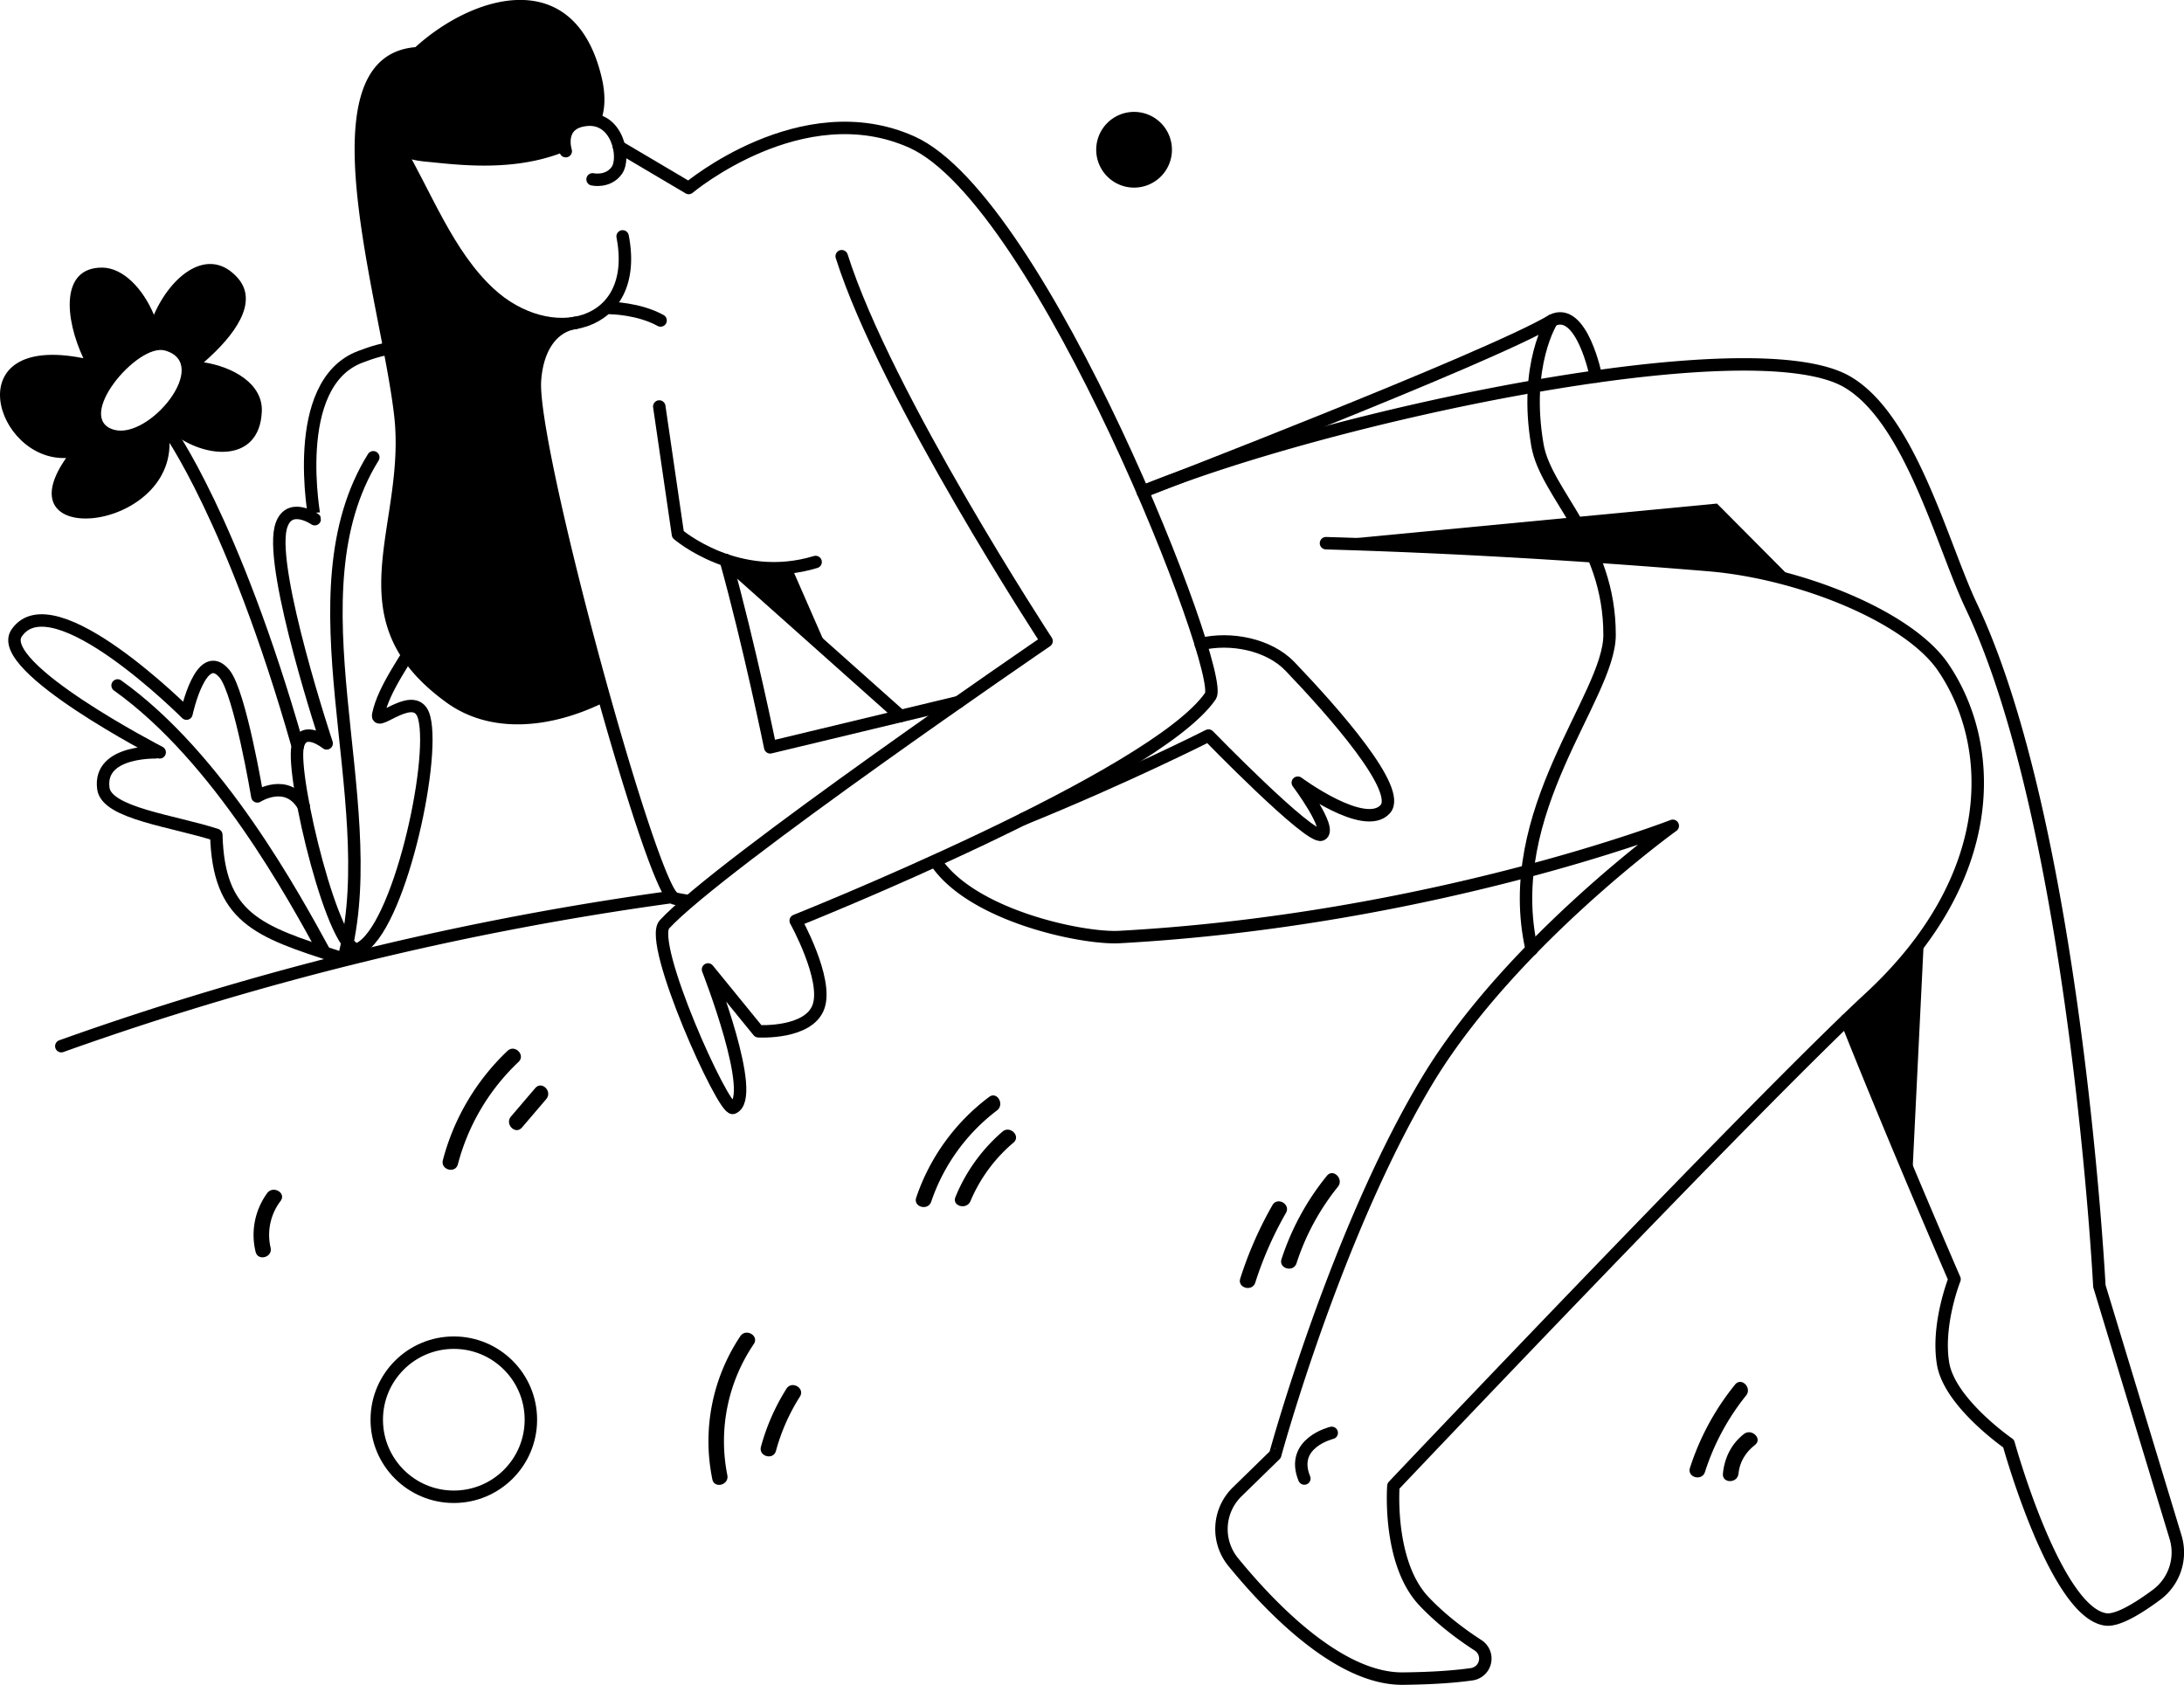<svg xmlns="http://www.w3.org/2000/svg" xmlns:xlink="http://www.w3.org/1999/xlink" viewBox="0 0 1404 1083.24"><defs><clipPath id="a" transform="translate(-100 -109.06)"><rect y="-1.32" width="1600" height="1300" style="fill:none"/></clipPath></defs><title>eco-friendly</title><g style="clip-path:url(#a)"><path d="M834.61,425.14c118.75-48.55,390.39-106.43,452.63-70.72,40.59,23.34,61.2,104.31,79.7,143.64,67.3,141.33,82.66,437.86,82.66,437.86l49,161.5a33.89,33.89,0,0,1-12.3,37c-11.45,8.49-25.27,17.09-32.87,15.77-32.39-5-62.18-113-62.18-113s-37.93-26.18-42.13-51.42,7.36-54.26,7.36-54.26-38.27-88.17-69.52-166.63" transform="translate(-100 -109.06)" style="fill:none;stroke:#000;stroke-linecap:round;stroke-linejoin:round;stroke-width:8px"/><path d="M952.43,458.3c82.27,2.36,164.51,7.32,246.48,14.1,59.09,5.05,128.5,33.44,150.37,65.83,34.07,50.26,36.17,135-47.11,212.2-71.3,65.83-306.42,314-306.42,314s-3.79,49.21,19.56,74c11.2,11.9,24.29,21.58,34.87,28.43a10.16,10.16,0,0,1-4,18.6c-10.11,1.45-24.34,2.6-44.29,2.81-40.85.43-84.88-45.28-109.07-74.88a33.46,33.46,0,0,1,2.47-45.15l24.47-23.88S959,900,1018.88,801.53C1072.51,714.05,1175.35,640,1175.35,640s-155.92,60.55-355.76,71.5c-23.09,1.27-92.47-13.08-116.82-46.8" transform="translate(-100 -109.06)" style="fill:none;stroke:#000;stroke-linecap:round;stroke-linejoin:round;stroke-width:8px"/><path d="M716.15,560.47l-121,29.07s-13.41-65.82-28.59-120.36" transform="translate(-100 -109.06)" style="fill:none;stroke:#000;stroke-linecap:round;stroke-linejoin:round;stroke-width:8px"/><path d="M757.89,635.57c66.16-26.81,119-53.6,119-53.6s65.2,67.06,72.56,63.7-15.15-33.41-15.15-33.41,43,31.87,56.23,17c11-12.37-32.8-62-61.2-91.7-13.62-14.25-38.25-19-57.42-14.39" transform="translate(-100 -109.06)" style="fill:none;stroke:#000;stroke-linecap:round;stroke-linejoin:round;stroke-width:8px"/><path d="M470.18,316.6c-13.85,1.87-24.74,14.49-26.28,37.19-2.94,43.53,75.29,329.55,89.8,332.92a88.57,88.57,0,0,0,9.17,1.64" transform="translate(-100 -109.06)" style="fill:none;stroke:#000;stroke-linecap:round;stroke-linejoin:round;stroke-width:8px"/><path d="M355.57,203.42c18.09,30.7,32.18,69.19,58.89,94,38.69,36,97.37,23.13,85.8-36.39" transform="translate(-100 -109.06)" style="fill:none;stroke:#000;stroke-linecap:round;stroke-linejoin:round;stroke-width:8px"/><path d="M454.43,422.69l-10.53-68.9,5.32-21.13L462.83,320l-13-3.81-22.66-9.13-29-28.33-31-54.2-7.64-14.34a71.48,71.48,0,0,0,14.84,2.86c19,1.79,56.11,7.06,89.41-6.85l-.87-11.11,7.35-7.29,7.15-1.76,8.33,2.1c3.23-7.75,3.89-17.51.93-29.77-17.42-72.09-82-53.18-119.62-19-73.54,6.29-22.29,162.24-13.71,236.47,8.41,71.51-40.8,131,33.65,184.86,28.37,20.56,67,16.89,101.58-.21Z" transform="translate(-100 -109.06)" style="fill-rule:evenodd"/><path d="M492.48,307.1s18.09.21,32.18,8" transform="translate(-100 -109.06)" style="fill:none;stroke:#000;stroke-linecap:round;stroke-linejoin:round;stroke-width:8px"/><path d="M952.43,456.84s153.52,12.2,188,12.62,113.15,13.46,113.15,13.46l-49.8-50.1Z" transform="translate(-100 -109.06)" style="fill-rule:evenodd"/><polygon points="1186.91 655.82 1229.2 758.63 1236.85 602.47 1186.91 655.82" style="fill-rule:evenodd"/><path d="M523.82,370.4l12,82.23s38.26,33,88.51,17.75" transform="translate(-100 -109.06)" style="fill:none;stroke:#000;stroke-linecap:round;stroke-linejoin:round;stroke-width:8px"/><path d="M322.09,720.74c23.63-99-36.84-229.53,17.88-317.68" transform="translate(-100 -109.06)" style="fill:none;stroke:#000;stroke-linecap:round;stroke-linejoin:round;stroke-width:8px"/><path d="M175.59,549.76c65.16,46.42,113.49,135.85,133.08,171.62" transform="translate(-100 -109.06)" style="fill:none;stroke:#000;stroke-linecap:round;stroke-linejoin:round;stroke-width:8px"/><path d="M142.52,403.5c-43,61.23,77.84,46.52,65.6-18.28,21,18.87,58.85,23,60.2-11.73C269,355.83,250,345,231.06,342c19.74-17.18,35.61-38.65,21.72-54.29-18.53-20.83-42.63-2-53.83,23.73-7-16.76-19.77-30.24-33.26-30.33-26.84-.12-24.19,32.44-12.1,58.26-82.15-16.48-56.66,66.12-11.07,64.15m63.55-69.09c29.92,8.37-10,57.26-32.72,50.94-26-7.25,15.06-56,32.72-50.94" transform="translate(-100 -109.06)" style="fill-rule:evenodd"/><path d="M353.2,454.17c9.4-7.63,21.84-11.36,28.29.42,20.44,37.05-31.51,80.48-38.32,113.91-1.92,8.73,24.69-17.89,29.59,2.13C380,599.37,356.15,706.69,330.82,719c-15.33,7.45-44.08-111.36-39.39-130.31C294.83,574.68,310,587,310,587s-36.41-109.66-29.6-138.41c4.47-17.88,21.93-5.74,21.93-5.74S285.68,356,331.45,338.54c14.48-5.53,37.05-12.56,43.44,7.24C383.2,372,363.64,430.75,353.2,454.17Z" transform="translate(-100 -109.06)" style="fill:none;stroke:#000;stroke-linecap:round;stroke-linejoin:round;stroke-width:8px"/><path d="M295.26,627.48c-10.65-18.74-29.81-6.39-29.81-6.39s-11.07-66.43-21.08-78.78c-15.12-18.31-24.49,25.55-24.49,25.55s-86-86.23-109.23-51.74c-14.48,21.72,92,76.65,92,76.65S163,590.65,166.44,616c2.13,16,45.14,20.87,72.61,29.81,1.49,53,26,62,78.35,78.57" transform="translate(-100 -109.06)" style="fill:none;stroke:#000;stroke-linecap:round;stroke-linejoin:round;stroke-width:8px"/><path d="M208.12,385.22s41.65,57.2,83.31,203.51" transform="translate(-100 -109.06)" style="fill:none;stroke:#000;stroke-linecap:round;stroke-linejoin:round;stroke-width:8px"/><path d="M834.61,425.14s221.67-85.36,263.14-110c0,0-18.39,28.25-9.39,80.17,5.48,31.63,46.47,61.5,46.36,122-.07,40-70.22,113.08-50.07,202.14" transform="translate(-100 -109.06)" style="fill:none;stroke:#000;stroke-linecap:round;stroke-linejoin:round;stroke-width:8px"/><path d="M1097.75,315.09c19.17-9.63,28.25,36.08,28.25,36.08" transform="translate(-100 -109.06)" style="fill:none;stroke:#000;stroke-linecap:round;stroke-linejoin:round;stroke-width:8px"/><line x1="466.52" y1="360.12" x2="578.97" y2="460.34" style="fill:none;stroke:#000;stroke-linecap:round;stroke-linejoin:round;stroke-width:8px"/><path d="M463.7,206.24s-6-18.45,13.63-20.16,24.88,24.46,19.23,32.49-15.62,5.8-15.62,5.8" transform="translate(-100 -109.06)" style="fill:none;stroke:#000;stroke-linecap:round;stroke-linejoin:round;stroke-width:8px"/><path d="M956.11,1030.29s-27,6.46-17.61,29.35" transform="translate(-100 -109.06)" style="fill:none;stroke:#000;stroke-linecap:round;stroke-linejoin:round;stroke-width:8px"/><path d="M497.94,203.42l44.81,26.5s72.76-61.17,143.43-29.53c83.7,37.47,202.18,341.46,192,356.13C842,609.1,611.52,701,611.52,701s20.82,37.43,14.72,55.1c-6.1,17.87-38.7,16-38.7,16l-32.39-39.75s32.39,82.65,16,89c-6.1,2.11-54.89-106.2-44-118,35.76-38.7,245.64-182.13,245.64-182.13s-103.42-158-131.7-247.44" transform="translate(-100 -109.06)" style="fill:none;stroke:#000;stroke-linecap:round;stroke-linejoin:round;stroke-width:8px"/><polygon points="466.52 360.13 532.68 419.09 509.18 365.36 489.81 365.36 466.52 360.13" style="fill-rule:evenodd"/></g><g style="clip-path:url(#a)"><circle cx="291.74" cy="912.77" r="49.54" style="fill:none;stroke:#000;stroke-linecap:round;stroke-linejoin:round;stroke-width:8px"/></g><g style="clip-path:url(#a)"><path d="M853.39,205.33A24.34,24.34,0,1,1,829.06,181a24.33,24.33,0,0,1,24.33,24.34" transform="translate(-100 -109.06)" style="fill-rule:evenodd"/></g><path d="M804.12,667.71" transform="translate(-100 -109.06)" style="fill:none;stroke:#000;stroke-linecap:round;stroke-miterlimit:10;stroke-width:8px"/><path d="M139.42,781.66a1955.56,1955.56,0,0,1,392.87-95.95" transform="translate(-100 -109.06)" style="fill:none;stroke:#000;stroke-linecap:round;stroke-miterlimit:10;stroke-width:8px"/><path d="M426.25,784.7a148.74,148.74,0,0,0-41.54,70.24c-1.63,6.23,8,8.89,9.65,2.66a138.86,138.86,0,0,1,39-65.83C438,787.34,430.92,780.27,426.25,784.7Z" transform="translate(-100 -109.06)"/><path d="M444.11,808.59l-15.65,18.33c-4.16,4.87,2.88,12,7.07,7.07l15.65-18.33C455.33,810.79,448.29,803.69,444.11,808.59Z" transform="translate(-100 -109.06)"/><path d="M735.85,814.32A134.75,134.75,0,0,0,689,879c-2.07,6.1,7.58,8.73,9.64,2.65A123.13,123.13,0,0,1,740.9,823C746,819.12,741,810.44,735.85,814.32Z" transform="translate(-100 -109.06)"/><path d="M744.45,836.61a110.26,110.26,0,0,0-30.21,42c-2.47,5.94,7.2,8.53,9.64,2.66a99.83,99.83,0,0,1,27.64-37.58C756.43,839.5,749.32,832.45,744.45,836.61Z" transform="translate(-100 -109.06)"/><path d="M918,883.87A244.36,244.36,0,0,0,897.32,931c-2,6.14,7.7,8.77,9.65,2.65a231.35,231.35,0,0,1,19.71-44.77C929.88,883.33,921.24,878.28,918,883.87Z" transform="translate(-100 -109.06)"/><path d="M953,865a166.89,166.89,0,0,0-29.16,53.56c-2,6.14,7.66,8.77,9.64,2.66a153.63,153.63,0,0,1,26.59-49.15C964.09,867.09,957.06,860,953,865Z" transform="translate(-100 -109.06)"/><path d="M1215.41,999.22a165.31,165.31,0,0,0-29,53.56c-2,6.14,7.68,8.77,9.64,2.66a152.23,152.23,0,0,1,26.42-49.15C1226.48,1001.33,1219.45,994.21,1215.41,999.22Z" transform="translate(-100 -109.06)"/><path d="M1221.11,1031c-8.07,6.25-12.59,15.45-13.52,25.51-.59,6.41,9.42,6.37,10,0,.7-7.53,4.68-13.86,10.59-18.44C1233.26,1034.16,1226.13,1027.13,1221.11,1031Z" transform="translate(-100 -109.06)"/><path d="M575.93,968.12a121.47,121.47,0,0,0-18,92c1.29,6.3,10.93,3.64,9.64-2.66a111.34,111.34,0,0,1,17-84.28C588.17,967.82,579.51,962.81,575.93,968.12Z" transform="translate(-100 -109.06)"/><path d="M605.58,1001.9a137.17,137.17,0,0,0-16.39,37.3c-1.69,6.21,7.95,8.87,9.64,2.66A127.47,127.47,0,0,1,614.22,1007C617.67,1001.49,609,996.47,605.58,1001.9Z" transform="translate(-100 -109.06)"/><path d="M271.76,876.15a45.62,45.62,0,0,0-7.45,37.7c1.47,6.26,11.12,3.61,9.64-2.66a36,36,0,0,1,6.44-30C284.22,876,275.54,871,271.76,876.15Z" transform="translate(-100 -109.06)"/></svg>
